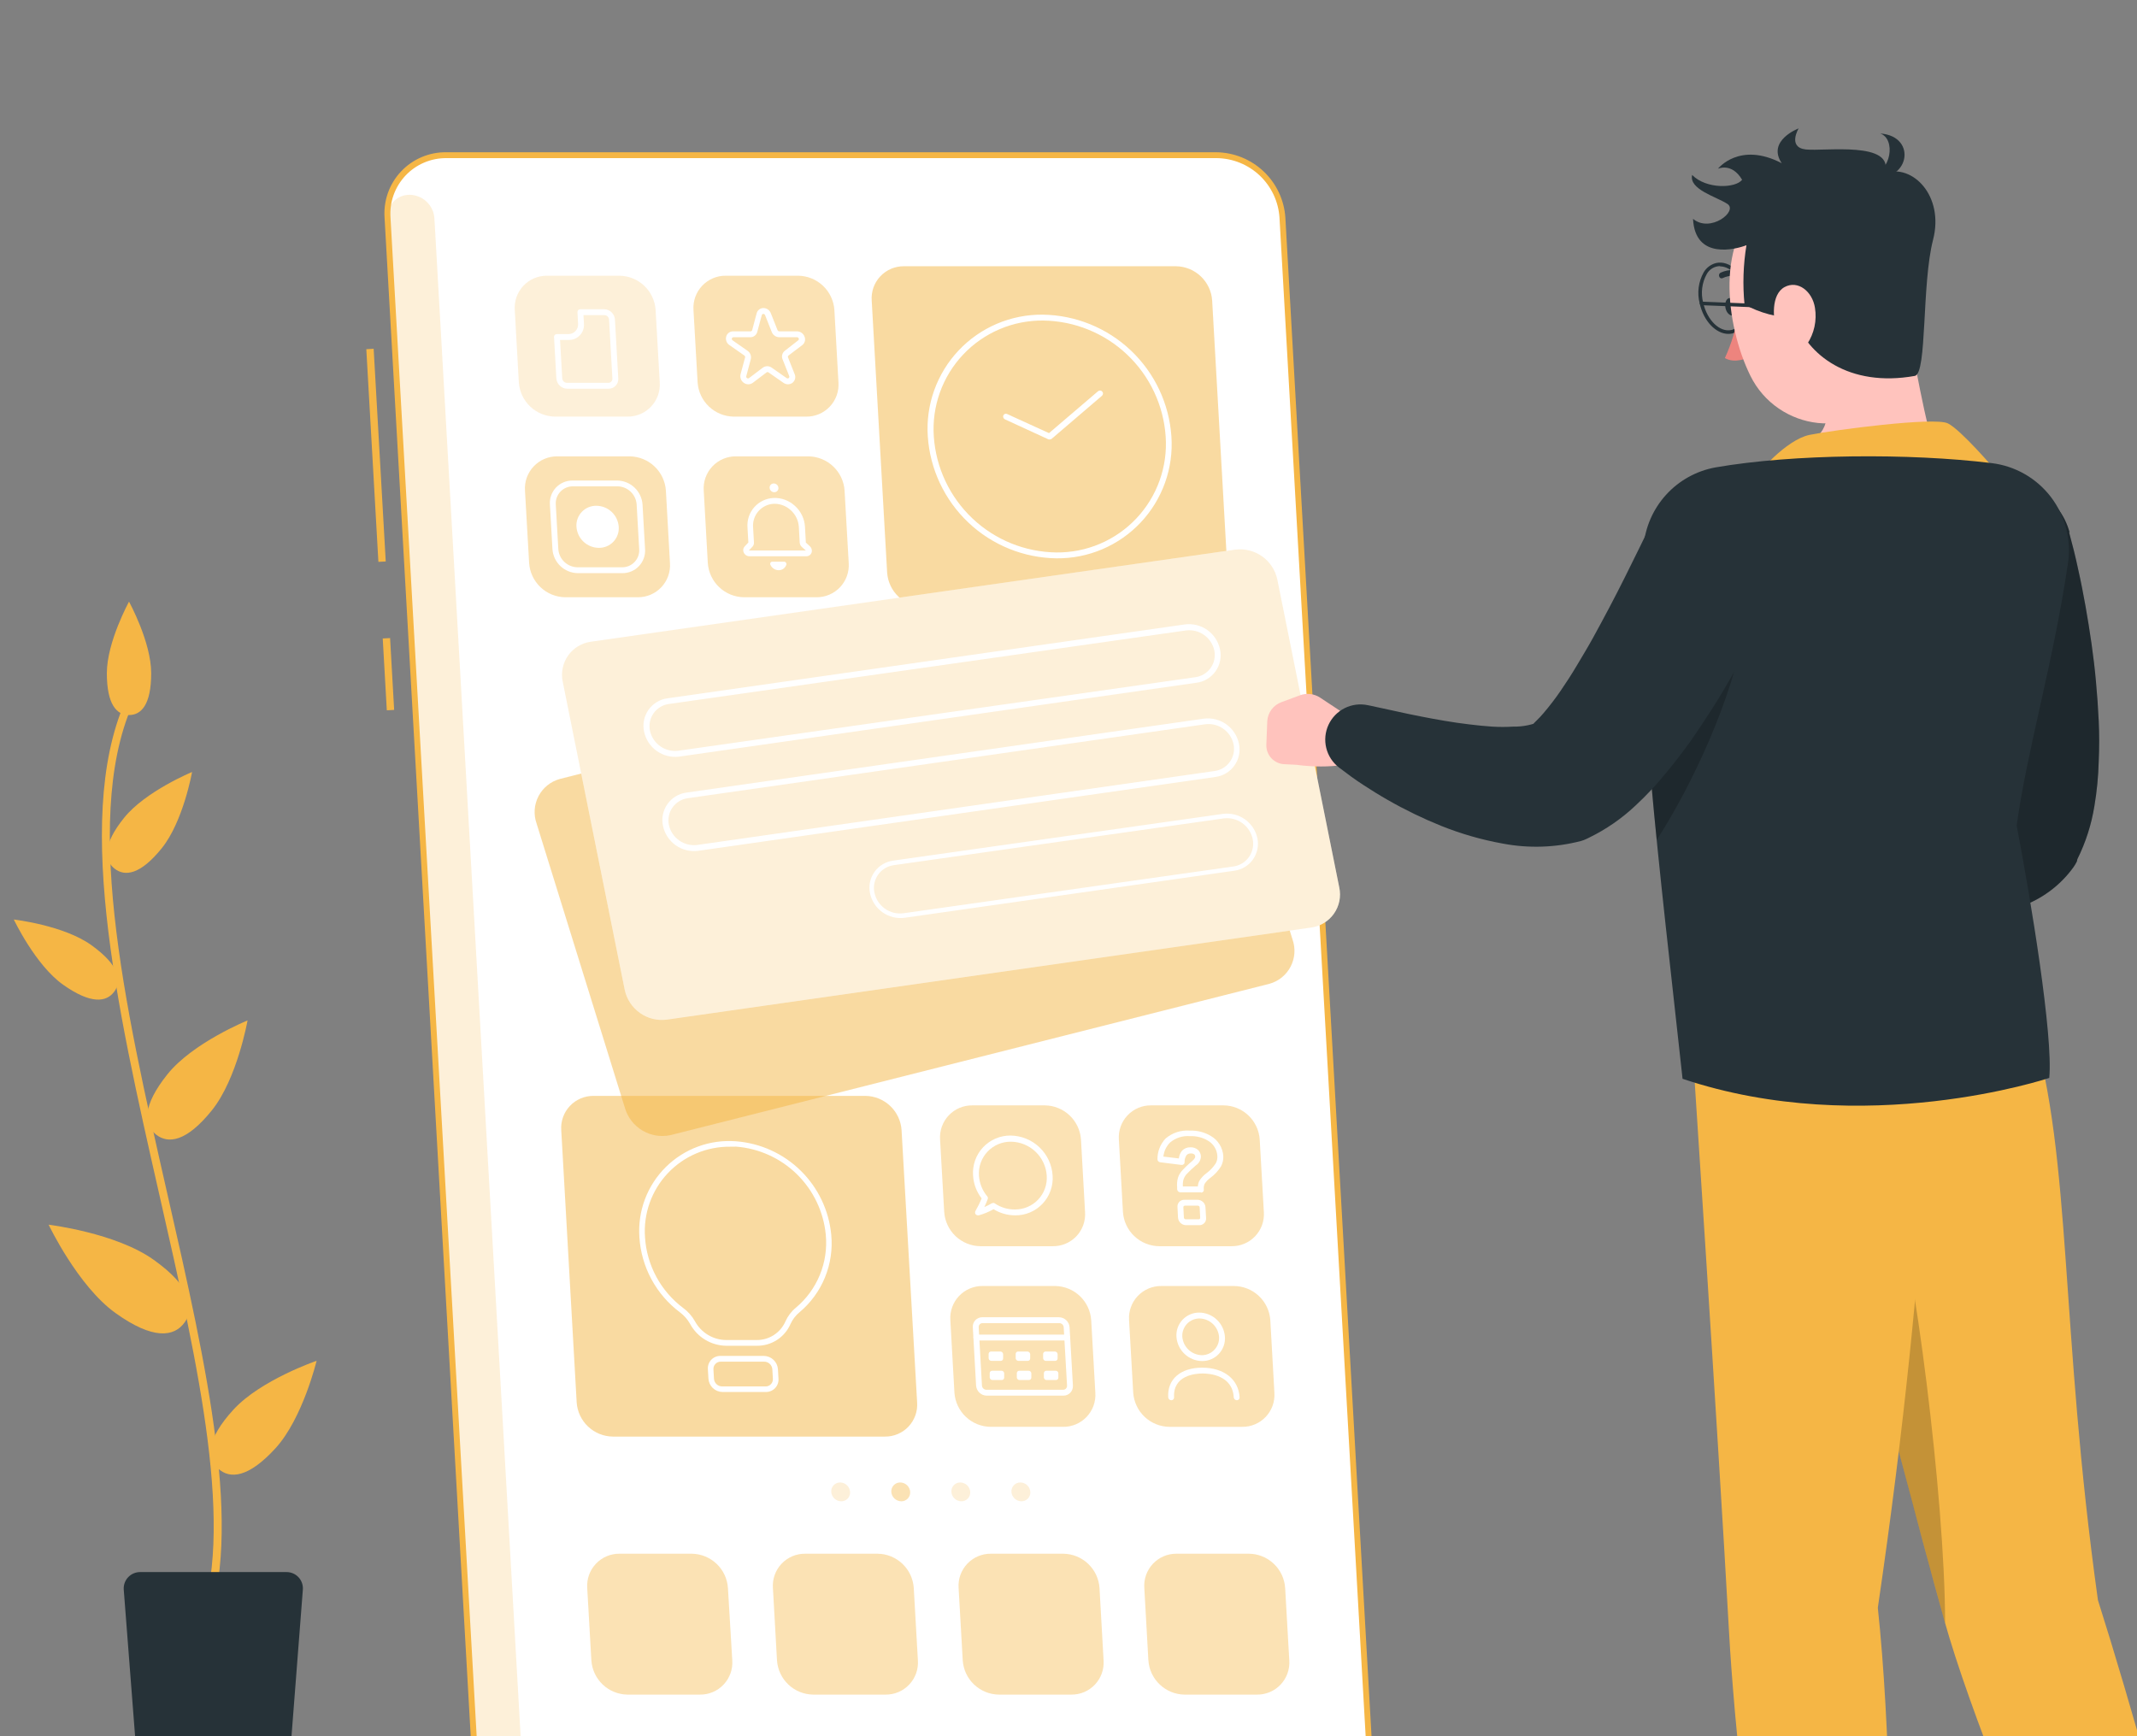 <svg width="320" height="260" viewBox="0 0 320 260" fill="none" xmlns="http://www.w3.org/2000/svg">
<rect x="0" y="0" width="320" height="260" fill="#808080" stroke="none"/>
<g clip-path="url(#clip0_5512_1707)">
<path d="M66.844 23.24H182.164C184.684 23.267 187.1 24.244 188.929 25.976C190.759 27.708 191.868 30.066 192.034 32.58L205.004 261.7C205.086 262.903 204.918 264.109 204.511 265.244C204.104 266.379 203.467 267.417 202.639 268.294C201.812 269.171 200.813 269.868 199.704 270.34C198.595 270.813 197.4 271.051 196.194 271.04H80.894C78.372 271.018 75.951 270.043 74.117 268.311C72.282 266.579 71.171 264.217 71.004 261.7L58.004 32.58C57.923 31.375 58.092 30.166 58.501 29.029C58.909 27.892 59.549 26.852 60.379 25.974C61.21 25.097 62.213 24.401 63.326 23.93C64.438 23.46 65.636 23.225 66.844 23.24Z" fill="white"/>
<path d="M57.922 106.37L57.312 95.611L58.412 95.55L59.022 106.31L57.922 106.37ZM56.662 84.141L54.852 52.291L55.952 52.23L57.762 84.081L56.662 84.141Z" fill="#F5B645"/>
<path d="M196.254 271.48H80.924C78.288 271.444 75.762 270.418 73.847 268.607C71.932 266.795 70.767 264.33 70.584 261.7L57.584 32.58C57.497 31.321 57.672 30.057 58.097 28.868C58.522 27.68 59.189 26.592 60.055 25.673C60.921 24.755 61.967 24.025 63.129 23.531C64.29 23.036 65.542 22.788 66.804 22.8H182.144C184.78 22.834 187.306 23.86 189.22 25.672C191.134 27.484 192.296 29.95 192.474 32.58L205.474 261.7C205.561 262.96 205.387 264.223 204.961 265.412C204.536 266.601 203.87 267.689 203.004 268.607C202.138 269.526 201.091 270.255 199.93 270.75C198.768 271.244 197.517 271.493 196.254 271.48ZM66.864 23.68C65.715 23.668 64.576 23.893 63.519 24.343C62.461 24.793 61.508 25.456 60.72 26.293C59.932 27.129 59.325 28.119 58.939 29.201C58.552 30.284 58.394 31.434 58.474 32.58L71.474 261.7C71.637 264.095 72.696 266.34 74.44 267.989C76.184 269.638 78.484 270.571 80.884 270.6H196.204C197.353 270.611 198.491 270.385 199.548 269.934C200.605 269.484 201.557 268.82 202.345 267.985C203.133 267.149 203.74 266.159 204.127 265.078C204.514 263.996 204.673 262.846 204.594 261.7L191.594 32.58C191.436 30.186 190.38 27.939 188.637 26.289C186.895 24.64 184.594 23.708 182.194 23.68H66.864Z" fill="#F5B645"/>
<path opacity="0.2" d="M74.73 265.1C75.184 265.107 75.635 265.019 76.053 264.842C76.471 264.666 76.849 264.404 77.161 264.074C77.473 263.744 77.713 263.353 77.866 262.926C78.019 262.498 78.082 262.043 78.05 261.59L65.05 32.69C64.987 31.744 64.57 30.857 63.883 30.205C63.195 29.553 62.287 29.183 61.34 29.17C60.885 29.165 60.434 29.254 60.016 29.432C59.597 29.609 59.22 29.872 58.908 30.203C58.596 30.533 58.356 30.925 58.203 31.353C58.05 31.781 57.988 32.237 58.02 32.69L71.02 261.59C71.083 262.535 71.5 263.421 72.187 264.072C72.875 264.722 73.783 265.09 74.73 265.1Z" fill="#F5B645"/>
<path opacity="0.5" d="M135.362 39.87H176.092C177.475 39.887 178.8 40.425 179.805 41.376C180.809 42.326 181.419 43.62 181.512 45L183.822 85.73C183.867 86.391 183.775 87.055 183.552 87.678C183.329 88.302 182.979 88.873 182.524 89.355C182.07 89.837 181.52 90.219 180.911 90.478C180.301 90.737 179.644 90.868 178.982 90.86H138.252C136.87 90.843 135.545 90.305 134.542 89.355C133.539 88.404 132.932 87.109 132.842 85.73L130.532 45C130.485 44.34 130.575 43.677 130.797 43.053C131.019 42.429 131.368 41.859 131.822 41.377C132.276 40.895 132.825 40.512 133.434 40.253C134.043 39.993 134.7 39.863 135.362 39.87Z" fill="#F5B645"/>
<path opacity="0.4" d="M108.683 41.29H119.523C120.906 41.307 122.232 41.845 123.237 42.795C124.241 43.746 124.85 45.04 124.943 46.42L125.553 57.26C125.6 57.921 125.51 58.584 125.288 59.208C125.066 59.831 124.717 60.402 124.263 60.884C123.809 61.366 123.26 61.749 122.651 62.008C122.042 62.267 121.385 62.398 120.723 62.39H109.873C108.491 62.373 107.167 61.835 106.164 60.885C105.161 59.934 104.554 58.639 104.463 57.26L103.843 46.42C103.798 45.759 103.89 45.096 104.113 44.472C104.336 43.849 104.686 43.278 105.141 42.796C105.595 42.314 106.145 41.932 106.754 41.672C107.364 41.413 108.021 41.283 108.683 41.29Z" fill="#F5B645"/>
<path opacity="0.2" d="M81.912 41.29H92.752C94.136 41.305 95.463 41.842 96.468 42.793C97.473 43.744 98.082 45.04 98.172 46.42L98.792 57.26C98.838 57.921 98.746 58.584 98.523 59.208C98.3 59.832 97.95 60.403 97.495 60.885C97.04 61.367 96.491 61.749 95.881 62.008C95.272 62.267 94.615 62.397 93.952 62.39H83.112C81.73 62.373 80.404 61.836 79.399 60.885C78.395 59.934 77.785 58.64 77.692 57.26L77.082 46.42C77.035 45.76 77.126 45.097 77.348 44.473C77.57 43.849 77.919 43.279 78.373 42.797C78.827 42.315 79.376 41.932 79.985 41.672C80.594 41.413 81.25 41.283 81.912 41.29Z" fill="#F5B645"/>
<path opacity="0.4" d="M110.209 68.34H121.049C122.433 68.355 123.76 68.891 124.765 69.843C125.77 70.794 126.379 72.089 126.469 73.47L127.089 84.31C127.135 84.971 127.043 85.634 126.82 86.258C126.597 86.882 126.247 87.453 125.792 87.934C125.337 88.416 124.788 88.799 124.178 89.058C123.568 89.317 122.912 89.447 122.249 89.44H111.409C110.026 89.423 108.701 88.886 107.696 87.935C106.692 86.984 106.082 85.69 105.989 84.31L105.379 73.47C105.332 72.81 105.423 72.147 105.645 71.523C105.867 70.899 106.216 70.328 106.67 69.846C107.124 69.364 107.672 68.981 108.282 68.722C108.891 68.463 109.547 68.333 110.209 68.34Z" fill="#F5B645"/>
<path opacity="0.4" d="M83.453 68.34H94.293C95.676 68.357 97.002 68.894 98.006 69.845C99.011 70.796 99.62 72.09 99.713 73.47L100.323 84.31C100.37 84.971 100.28 85.633 100.057 86.257C99.835 86.881 99.486 87.452 99.032 87.934C98.579 88.416 98.03 88.799 97.421 89.058C96.811 89.317 96.155 89.447 95.493 89.44H84.643C83.261 89.423 81.936 88.885 80.934 87.934C79.931 86.983 79.323 85.689 79.233 84.31L78.613 73.47C78.567 72.809 78.659 72.146 78.882 71.522C79.106 70.898 79.456 70.328 79.91 69.846C80.365 69.364 80.914 68.981 81.524 68.722C82.134 68.463 82.79 68.333 83.453 68.34Z" fill="#F5B645"/>
<path d="M93.204 85.83H86.524C85.554 85.817 84.624 85.44 83.92 84.773C83.216 84.106 82.789 83.198 82.724 82.23L82.344 75.55C82.312 75.087 82.377 74.622 82.534 74.184C82.691 73.747 82.937 73.347 83.256 73.01C83.576 72.672 83.962 72.405 84.39 72.224C84.818 72.043 85.279 71.954 85.744 71.96H92.414C93.382 71.973 94.31 72.349 95.014 73.014C95.718 73.679 96.146 74.584 96.214 75.55L96.594 82.23C96.626 82.694 96.561 83.158 96.405 83.595C96.249 84.033 96.003 84.433 95.685 84.771C95.367 85.109 94.982 85.377 94.555 85.56C94.128 85.742 93.668 85.834 93.204 85.83ZM85.794 72.83C85.442 72.827 85.094 72.896 84.771 73.033C84.448 73.171 84.156 73.374 83.915 73.629C83.673 73.884 83.487 74.187 83.368 74.517C83.25 74.848 83.2 75.2 83.224 75.55L83.604 82.23C83.654 82.961 83.977 83.646 84.508 84.15C85.04 84.654 85.742 84.939 86.474 84.95H93.154C93.505 84.954 93.853 84.885 94.176 84.747C94.498 84.61 94.789 84.407 95.03 84.151C95.27 83.896 95.455 83.593 95.573 83.262C95.691 82.932 95.739 82.58 95.714 82.23L95.334 75.55C95.286 74.819 94.964 74.132 94.432 73.628C93.9 73.124 93.197 72.839 92.464 72.83H85.794Z" fill="white"/>
<path opacity="0.5" d="M129.613 164.11H88.883C88.22 164.103 87.563 164.233 86.954 164.492C86.344 164.751 85.794 165.134 85.34 165.616C84.885 166.098 84.535 166.669 84.312 167.292C84.089 167.916 83.997 168.579 84.043 169.24L86.353 210C86.443 211.381 87.052 212.676 88.057 213.628C89.062 214.579 90.389 215.115 91.773 215.13H132.503C133.165 215.139 133.822 215.01 134.432 214.751C135.042 214.492 135.592 214.11 136.046 213.627C136.5 213.145 136.849 212.573 137.07 211.949C137.292 211.325 137.381 210.661 137.333 210L135.003 169.24C134.912 167.864 134.308 166.573 133.309 165.623C132.311 164.672 130.991 164.132 129.613 164.11Z" fill="#F5B645"/>
<path opacity="0.4" d="M156.449 165.53H145.609C144.947 165.522 144.291 165.651 143.681 165.909C143.071 166.167 142.522 166.548 142.067 167.029C141.612 167.51 141.262 168.081 141.039 168.704C140.815 169.327 140.724 169.99 140.769 170.65L141.389 181.5C141.482 182.879 142.092 184.172 143.097 185.121C144.101 186.07 145.427 186.606 146.809 186.62H157.649C158.311 186.629 158.967 186.5 159.576 186.242C160.185 185.984 160.734 185.602 161.188 185.121C161.642 184.639 161.992 184.069 162.214 183.446C162.436 182.823 162.526 182.16 162.479 181.5L161.869 170.65C161.776 169.271 161.166 167.978 160.162 167.029C159.157 166.08 157.831 165.545 156.449 165.53Z" fill="#F5B645"/>
<path opacity="0.4" d="M183.223 165.53H172.373C171.712 165.522 171.056 165.65 170.446 165.909C169.837 166.167 169.288 166.548 168.834 167.03C168.38 167.511 168.031 168.081 167.809 168.704C167.587 169.328 167.496 169.99 167.543 170.65L168.153 181.5C168.246 182.879 168.856 184.172 169.861 185.121C170.866 186.07 172.191 186.606 173.573 186.62H184.413C185.075 186.629 185.732 186.5 186.342 186.242C186.951 185.984 187.501 185.602 187.956 185.121C188.41 184.64 188.761 184.07 188.984 183.447C189.207 182.823 189.299 182.161 189.253 181.5L188.633 170.65C188.543 169.272 187.935 167.979 186.932 167.03C185.929 166.08 184.604 165.545 183.223 165.53Z" fill="#F5B645"/>
<path opacity="0.4" d="M157.999 192.58H147.139C146.477 192.573 145.821 192.703 145.211 192.963C144.602 193.222 144.053 193.605 143.599 194.087C143.146 194.569 142.797 195.14 142.574 195.763C142.352 196.387 142.262 197.05 142.309 197.71L142.919 208.55C143.012 209.929 143.622 211.222 144.627 212.172C145.631 213.121 146.957 213.656 148.339 213.67H159.179C159.841 213.679 160.498 213.55 161.107 213.292C161.717 213.034 162.266 212.652 162.721 212.171C163.176 211.69 163.526 211.12 163.75 210.497C163.973 209.874 164.065 209.211 164.019 208.55L163.399 197.71C163.311 196.332 162.706 195.038 161.704 194.087C160.703 193.136 159.38 192.598 157.999 192.58Z" fill="#F5B645"/>
<path opacity="0.4" d="M184.751 192.58H173.911C173.248 192.572 172.59 192.701 171.98 192.96C171.37 193.218 170.819 193.601 170.364 194.083C169.91 194.565 169.56 195.137 169.337 195.761C169.114 196.385 169.024 197.049 169.071 197.71L169.691 208.55C169.784 209.929 170.394 211.223 171.398 212.172C172.403 213.121 173.729 213.656 175.111 213.671H186.001C186.662 213.679 187.318 213.55 187.928 213.292C188.537 213.034 189.086 212.652 189.54 212.171C189.994 211.69 190.343 211.119 190.565 210.496C190.787 209.873 190.878 209.21 190.831 208.55L190.221 197.71C190.129 196.321 189.514 195.018 188.498 194.066C187.483 193.114 186.143 192.583 184.751 192.58Z" fill="#F5B645"/>
<path opacity="0.4" d="M159.223 232.67H148.383C147.72 232.663 147.063 232.793 146.454 233.052C145.844 233.311 145.295 233.694 144.84 234.176C144.385 234.658 144.035 235.229 143.812 235.852C143.589 236.476 143.497 237.139 143.543 237.8L144.163 248.64C144.253 250.021 144.862 251.317 145.867 252.268C146.872 253.219 148.199 253.756 149.583 253.77H160.423C161.085 253.777 161.741 253.647 162.35 253.388C162.959 253.129 163.508 252.746 163.962 252.264C164.416 251.782 164.765 251.211 164.987 250.587C165.209 249.964 165.3 249.301 165.253 248.64L164.643 237.8C164.55 236.42 163.94 235.126 162.936 234.175C161.931 233.225 160.606 232.687 159.223 232.67Z" fill="#F5B645"/>
<path opacity="0.4" d="M187.002 232.67H176.182C175.52 232.663 174.864 232.793 174.254 233.052C173.645 233.312 173.096 233.694 172.642 234.176C172.188 234.658 171.84 235.229 171.617 235.853C171.395 236.477 171.305 237.14 171.352 237.8L171.962 248.64C172.055 250.02 172.664 251.314 173.669 252.265C174.673 253.216 175.999 253.753 177.382 253.77H188.222C188.884 253.777 189.541 253.647 190.151 253.388C190.761 253.129 191.31 252.746 191.765 252.264C192.219 251.783 192.569 251.212 192.793 250.588C193.016 249.964 193.108 249.301 193.062 248.64L192.442 237.8C192.351 236.416 191.739 235.118 190.73 234.166C189.721 233.214 188.389 232.68 187.002 232.67Z" fill="#F5B645"/>
<path opacity="0.4" d="M103.613 232.67H92.773C92.111 232.663 91.454 232.793 90.844 233.052C90.235 233.311 89.685 233.694 89.231 234.176C88.776 234.658 88.426 235.229 88.203 235.852C87.979 236.476 87.888 237.139 87.933 237.8L88.553 248.64C88.644 250.021 89.253 251.317 90.258 252.268C91.263 253.219 92.59 253.756 93.973 253.77H104.813C105.476 253.777 106.132 253.647 106.742 253.388C107.352 253.129 107.901 252.746 108.356 252.264C108.811 251.783 109.161 251.212 109.384 250.588C109.607 249.964 109.699 249.301 109.653 248.64L109.003 237.8C108.911 236.425 108.306 235.135 107.307 234.185C106.309 233.235 104.991 232.695 103.613 232.67Z" fill="#F5B645"/>
<path opacity="0.4" d="M131.419 232.67H120.569C119.907 232.663 119.25 232.793 118.641 233.052C118.032 233.312 117.483 233.694 117.029 234.176C116.575 234.658 116.226 235.229 116.004 235.853C115.782 236.477 115.692 237.14 115.739 237.8L116.349 248.64C116.442 250.02 117.051 251.314 118.055 252.265C119.06 253.216 120.386 253.753 121.769 253.77H132.609C133.271 253.777 133.928 253.647 134.538 253.388C135.147 253.129 135.697 252.746 136.151 252.264C136.606 251.783 136.956 251.212 137.179 250.588C137.403 249.964 137.494 249.301 137.449 248.64L136.829 237.8C136.738 236.421 136.131 235.127 135.128 234.176C134.125 233.225 132.801 232.687 131.419 232.67Z" fill="#F5B645"/>
<path opacity="0.2" d="M143.794 222C143.612 221.998 143.432 222.034 143.264 222.105C143.097 222.177 142.946 222.282 142.821 222.414C142.696 222.547 142.6 222.704 142.538 222.875C142.477 223.046 142.452 223.228 142.464 223.41C142.489 223.79 142.657 224.146 142.933 224.407C143.209 224.668 143.574 224.816 143.954 224.82C144.136 224.823 144.318 224.789 144.486 224.718C144.654 224.647 144.806 224.542 144.931 224.409C145.056 224.276 145.152 224.119 145.213 223.947C145.274 223.775 145.298 223.592 145.284 223.41C145.259 223.031 145.091 222.675 144.815 222.413C144.539 222.152 144.174 222.004 143.794 222Z" fill="#F5B645"/>
<path opacity="0.2" d="M152.792 222C152.609 221.998 152.428 222.034 152.26 222.105C152.092 222.177 151.941 222.282 151.815 222.414C151.689 222.546 151.592 222.703 151.53 222.874C151.467 223.046 151.441 223.228 151.452 223.41C151.479 223.79 151.649 224.146 151.927 224.408C152.204 224.669 152.57 224.816 152.952 224.82C153.134 224.822 153.314 224.786 153.482 224.715C153.649 224.643 153.8 224.538 153.925 224.406C154.05 224.273 154.146 224.117 154.207 223.945C154.269 223.774 154.294 223.592 154.282 223.41C154.256 223.031 154.089 222.675 153.813 222.413C153.537 222.152 153.172 222.004 152.792 222Z" fill="#F5B645"/>
<path opacity="0.2" d="M125.802 222C125.62 221.998 125.439 222.034 125.272 222.105C125.104 222.177 124.953 222.282 124.829 222.414C124.704 222.547 124.607 222.704 124.546 222.875C124.485 223.046 124.459 223.228 124.472 223.41C124.497 223.79 124.664 224.146 124.941 224.407C125.217 224.668 125.582 224.816 125.962 224.82C126.144 224.823 126.325 224.789 126.494 224.718C126.662 224.647 126.813 224.542 126.939 224.409C127.064 224.276 127.16 224.119 127.221 223.947C127.282 223.775 127.306 223.592 127.292 223.41C127.267 223.031 127.099 222.675 126.823 222.413C126.547 222.152 126.182 222.004 125.802 222Z" fill="#F5B645"/>
<path opacity="0.4" d="M134.803 222C134.621 221.998 134.44 222.034 134.272 222.105C134.104 222.177 133.953 222.282 133.827 222.414C133.701 222.546 133.604 222.703 133.542 222.874C133.479 223.046 133.452 223.228 133.463 223.41C133.491 223.79 133.66 224.146 133.938 224.408C134.216 224.669 134.582 224.816 134.963 224.82C135.145 224.822 135.326 224.786 135.493 224.715C135.661 224.643 135.812 224.538 135.937 224.406C136.062 224.273 136.158 224.117 136.219 223.945C136.28 223.774 136.306 223.592 136.293 223.41C136.268 223.031 136.101 222.675 135.825 222.413C135.548 222.152 135.184 222.004 134.803 222Z" fill="#F5B645"/>
<path d="M86.32 78.89C86.378 79.737 86.752 80.532 87.37 81.116C87.987 81.699 88.801 82.029 89.65 82.04C90.059 82.049 90.466 81.973 90.845 81.816C91.223 81.659 91.564 81.425 91.847 81.128C92.129 80.832 92.346 80.48 92.485 80.094C92.623 79.709 92.679 79.299 92.65 78.89C92.592 78.043 92.218 77.248 91.601 76.664C90.984 76.081 90.169 75.751 89.32 75.74C88.911 75.731 88.504 75.807 88.126 75.964C87.747 76.121 87.406 76.355 87.124 76.652C86.841 76.948 86.624 77.3 86.485 77.686C86.347 78.071 86.291 78.481 86.32 78.89Z" fill="white"/>
<path d="M158.211 83.61C153.294 83.546 148.581 81.635 145.009 78.255C141.437 74.876 139.267 70.276 138.931 65.37C138.769 63.02 139.096 60.661 139.89 58.443C140.684 56.225 141.928 54.195 143.544 52.481C145.161 50.767 147.114 49.406 149.282 48.483C151.45 47.561 153.785 47.096 156.141 47.12C161.058 47.187 165.769 49.101 169.34 52.482C172.91 55.863 175.077 60.464 175.411 65.37C175.572 67.719 175.246 70.076 174.453 72.293C173.659 74.51 172.416 76.539 170.8 78.252C169.185 79.965 167.232 81.325 165.066 82.248C162.899 83.17 160.565 83.633 158.211 83.61ZM156.211 48C153.968 47.977 151.745 48.418 149.682 49.296C147.618 50.173 145.758 51.469 144.22 53.1C142.681 54.732 141.497 56.664 140.742 58.776C139.986 60.888 139.676 63.133 139.831 65.37C140.15 70.04 142.214 74.418 145.614 77.635C149.014 80.852 153.501 82.671 158.181 82.73C160.422 82.753 162.644 82.312 164.706 81.435C166.769 80.558 168.627 79.263 170.165 77.632C171.703 76.002 172.886 74.07 173.641 71.96C174.396 69.85 174.706 67.606 174.551 65.37C174.237 60.696 172.172 56.312 168.769 53.093C165.366 49.873 160.875 48.055 156.191 48H156.211Z" fill="white"/>
<path d="M157.199 65.801C157.137 65.816 157.072 65.816 157.009 65.801L150.489 62.801C150.381 62.752 150.295 62.664 150.248 62.555C150.202 62.445 150.199 62.322 150.239 62.211C150.262 62.158 150.295 62.112 150.336 62.073C150.377 62.034 150.426 62.003 150.479 61.984C150.533 61.964 150.589 61.956 150.646 61.958C150.703 61.961 150.758 61.976 150.809 62.001L157.079 64.861L164.419 58.591C164.509 58.512 164.627 58.473 164.746 58.482C164.865 58.49 164.976 58.545 165.054 58.636C165.133 58.726 165.172 58.843 165.163 58.962C165.155 59.081 165.099 59.192 165.009 59.271L157.469 65.721C157.391 65.776 157.296 65.804 157.199 65.801Z" fill="white"/>
<path d="M118.002 57.55C117.758 57.546 117.521 57.469 117.322 57.33L115.082 55.77C115.039 55.736 114.986 55.717 114.932 55.717C114.877 55.717 114.824 55.736 114.782 55.77L112.722 57.33C112.527 57.471 112.292 57.548 112.052 57.548C111.811 57.548 111.577 57.471 111.382 57.33C111.18 57.191 111.026 56.995 110.938 56.766C110.851 56.537 110.834 56.288 110.892 56.05L111.572 53.53C111.584 53.476 111.58 53.42 111.561 53.368C111.541 53.317 111.507 53.272 111.462 53.24L109.232 51.68C109.027 51.547 108.869 51.352 108.781 51.124C108.693 50.896 108.679 50.646 108.742 50.41C108.799 50.187 108.928 49.989 109.108 49.846C109.289 49.703 109.512 49.624 109.742 49.62H112.392C112.446 49.62 112.498 49.602 112.542 49.57C112.585 49.537 112.617 49.492 112.632 49.44L113.302 46.92C113.359 46.697 113.487 46.499 113.668 46.356C113.849 46.213 114.072 46.134 114.302 46.13C114.548 46.129 114.789 46.205 114.992 46.346C115.194 46.488 115.347 46.688 115.432 46.92L116.432 49.44C116.453 49.492 116.489 49.536 116.535 49.568C116.581 49.6 116.636 49.618 116.692 49.62H119.342C119.588 49.619 119.829 49.695 120.032 49.836C120.234 49.978 120.387 50.178 120.472 50.41C120.564 50.629 120.581 50.873 120.52 51.103C120.458 51.333 120.322 51.536 120.132 51.68L118.072 53.24C118.029 53.273 117.999 53.32 117.986 53.373C117.974 53.425 117.979 53.481 118.002 53.53L119.002 56.05C119.093 56.271 119.11 56.516 119.048 56.747C118.987 56.979 118.851 57.184 118.662 57.33C118.469 57.469 118.239 57.546 118.002 57.55ZM109.832 50.5C109.777 50.498 109.724 50.515 109.68 50.548C109.637 50.581 109.605 50.627 109.592 50.68C109.578 50.734 109.581 50.79 109.601 50.842C109.621 50.894 109.656 50.939 109.702 50.97L111.932 52.53C112.135 52.665 112.291 52.86 112.378 53.087C112.466 53.315 112.481 53.563 112.422 53.8L111.752 56.32C111.734 56.375 111.735 56.434 111.755 56.489C111.775 56.543 111.813 56.589 111.862 56.62C111.905 56.652 111.958 56.67 112.012 56.67C112.066 56.67 112.118 56.652 112.162 56.62L114.222 55.06C114.417 54.918 114.651 54.842 114.892 54.842C115.132 54.842 115.367 54.918 115.562 55.06L117.792 56.62C117.837 56.653 117.891 56.671 117.947 56.671C118.003 56.671 118.057 56.653 118.102 56.62C118.146 56.585 118.177 56.537 118.191 56.483C118.206 56.429 118.202 56.372 118.182 56.32L117.182 53.8C117.091 53.58 117.075 53.337 117.136 53.107C117.198 52.878 117.333 52.675 117.522 52.53L119.522 50.97C119.568 50.939 119.601 50.893 119.616 50.84C119.63 50.786 119.625 50.73 119.602 50.68C119.584 50.626 119.549 50.578 119.502 50.546C119.455 50.513 119.399 50.497 119.342 50.5H116.692C116.446 50.496 116.207 50.419 116.006 50.278C115.804 50.137 115.65 49.939 115.562 49.71L114.562 47.19C114.543 47.136 114.508 47.09 114.461 47.058C114.414 47.026 114.359 47.009 114.302 47.01C114.249 47.009 114.196 47.026 114.155 47.059C114.113 47.092 114.083 47.138 114.072 47.19L113.392 49.71C113.333 49.932 113.204 50.13 113.024 50.272C112.843 50.414 112.622 50.494 112.392 50.5H109.832Z" fill="white"/>
<path d="M91.132 58.211H84.942C84.526 58.206 84.127 58.045 83.825 57.76C83.523 57.474 83.34 57.085 83.312 56.67L82.962 50.471C82.958 50.414 82.965 50.358 82.984 50.304C83.003 50.251 83.032 50.202 83.071 50.161C83.109 50.12 83.156 50.087 83.208 50.064C83.26 50.042 83.316 50.03 83.372 50.031H85.112C85.311 50.032 85.508 49.993 85.69 49.915C85.873 49.837 86.038 49.722 86.174 49.578C86.31 49.433 86.415 49.262 86.482 49.075C86.549 48.888 86.576 48.689 86.562 48.49L86.472 46.751C86.468 46.694 86.475 46.638 86.494 46.584C86.513 46.531 86.543 46.482 86.581 46.441C86.62 46.4 86.666 46.367 86.718 46.344C86.77 46.322 86.826 46.31 86.882 46.31H90.462C90.877 46.315 91.274 46.476 91.575 46.762C91.876 47.048 92.057 47.437 92.082 47.85L92.582 56.67C92.596 56.869 92.569 57.068 92.502 57.255C92.435 57.442 92.33 57.613 92.194 57.758C92.058 57.902 91.893 58.017 91.71 58.095C91.528 58.173 91.331 58.212 91.132 58.211ZM83.862 50.911L84.192 56.67C84.207 56.847 84.286 57.013 84.416 57.135C84.545 57.257 84.715 57.326 84.892 57.331H91.082C91.167 57.332 91.252 57.316 91.331 57.283C91.409 57.25 91.48 57.2 91.539 57.138C91.597 57.076 91.642 57.002 91.67 56.922C91.698 56.841 91.709 56.756 91.702 56.67L91.202 47.85C91.19 47.674 91.112 47.509 90.984 47.387C90.857 47.265 90.689 47.195 90.512 47.191H87.372L87.442 48.49C87.466 48.803 87.424 49.116 87.32 49.411C87.215 49.706 87.051 49.976 86.836 50.204C86.622 50.431 86.362 50.612 86.074 50.734C85.785 50.855 85.475 50.916 85.162 50.911H83.862Z" fill="white"/>
<path d="M120.76 83.301H112.21C111.976 83.296 111.752 83.205 111.581 83.044C111.411 82.883 111.307 82.664 111.29 82.431C111.285 82.321 111.302 82.212 111.34 82.109C111.378 82.006 111.435 81.911 111.51 81.831L112.06 81.241L111.93 78.961C111.891 78.415 111.961 77.867 112.137 77.348C112.313 76.83 112.591 76.353 112.954 75.943C113.318 75.534 113.759 75.202 114.253 74.966C114.747 74.731 115.283 74.596 115.83 74.571C116.419 74.548 117.007 74.642 117.56 74.848C118.113 75.054 118.619 75.368 119.05 75.771C119.931 76.571 120.466 77.683 120.54 78.871L120.67 81.251L121.29 81.821C121.458 81.981 121.558 82.199 121.57 82.431C121.578 82.542 121.563 82.654 121.526 82.759C121.489 82.865 121.431 82.961 121.355 83.043C121.279 83.124 121.187 83.189 121.084 83.234C120.982 83.278 120.871 83.301 120.76 83.301ZM116 75.441H115.87C115.433 75.462 115.005 75.571 114.611 75.761C114.217 75.951 113.865 76.217 113.576 76.546C113.287 76.874 113.067 77.257 112.928 77.671C112.79 78.086 112.736 78.525 112.77 78.961L112.9 81.251C112.905 81.362 112.889 81.473 112.851 81.578C112.813 81.683 112.755 81.779 112.68 81.861L112.13 82.441H120.67L120.04 81.881C119.875 81.717 119.773 81.501 119.75 81.271L119.62 78.891C119.558 77.944 119.132 77.059 118.43 76.421C117.772 75.8 116.904 75.451 116 75.441Z" fill="white"/>
<path d="M115.244 73.05C115.254 73.229 115.332 73.397 115.462 73.52C115.592 73.643 115.765 73.711 115.944 73.71C116.029 73.712 116.114 73.696 116.192 73.663C116.271 73.63 116.342 73.581 116.4 73.518C116.459 73.456 116.503 73.382 116.531 73.302C116.56 73.221 116.571 73.136 116.564 73.05C116.551 72.874 116.472 72.708 116.342 72.588C116.212 72.467 116.041 72.4 115.864 72.4C115.779 72.399 115.695 72.415 115.617 72.447C115.539 72.48 115.469 72.528 115.411 72.589C115.352 72.65 115.308 72.723 115.279 72.802C115.25 72.882 115.238 72.966 115.244 73.05Z" fill="white"/>
<path d="M117.4 84.111C117.457 84.11 117.512 84.122 117.563 84.147C117.613 84.172 117.657 84.208 117.691 84.253C117.725 84.297 117.748 84.349 117.759 84.405C117.769 84.46 117.766 84.517 117.75 84.571C117.67 84.811 117.516 85.02 117.309 85.168C117.102 85.315 116.854 85.393 116.601 85.391C116.337 85.388 116.08 85.309 115.86 85.163C115.64 85.018 115.466 84.812 115.36 84.571C115.336 84.521 115.325 84.466 115.329 84.41C115.332 84.355 115.35 84.302 115.38 84.255C115.41 84.209 115.452 84.171 115.501 84.146C115.55 84.121 115.605 84.109 115.66 84.111H117.4Z" fill="white"/>
<path d="M146.451 182C146.38 181.999 146.31 181.982 146.246 181.951C146.182 181.92 146.126 181.875 146.081 181.82C146.033 181.746 146.007 181.659 146.007 181.57C146.007 181.481 146.033 181.395 146.081 181.32C146.429 180.723 146.734 180.101 146.991 179.46C146.231 178.478 145.785 177.29 145.711 176.05C145.653 175.279 145.755 174.505 146.012 173.776C146.269 173.047 146.674 172.379 147.203 171.815C147.731 171.251 148.371 170.803 149.082 170.499C149.792 170.195 150.558 170.042 151.331 170.05C152.944 170.07 154.489 170.7 155.656 171.813C156.823 172.926 157.525 174.44 157.621 176.05C157.675 176.817 157.569 177.588 157.31 178.312C157.052 179.036 156.645 179.699 156.117 180.258C155.589 180.818 154.95 181.261 154.242 181.561C153.533 181.861 152.77 182.01 152.001 182C150.86 181.995 149.743 181.677 148.771 181.08C148.085 181.472 147.352 181.777 146.591 181.99L146.451 182ZM148.701 180.13C148.794 180.127 148.886 180.155 148.961 180.21C149.846 180.811 150.892 181.128 151.961 181.12C152.616 181.127 153.265 180.999 153.867 180.743C154.47 180.486 155.012 180.108 155.462 179.632C155.911 179.156 156.256 178.591 156.476 177.975C156.697 177.359 156.787 176.703 156.741 176.05C156.651 174.684 156.049 173.403 155.055 172.461C154.062 171.52 152.75 170.987 151.381 170.97C150.725 170.963 150.075 171.092 149.471 171.348C148.868 171.605 148.324 171.984 147.874 172.461C147.424 172.938 147.077 173.504 146.857 174.121C146.636 174.739 146.546 175.396 146.591 176.05C146.664 177.184 147.095 178.266 147.821 179.14C147.875 179.198 147.91 179.271 147.925 179.349C147.939 179.426 147.931 179.507 147.901 179.58C147.731 180.02 147.561 180.42 147.401 180.76C147.786 180.594 148.16 180.404 148.521 180.19C148.579 180.168 148.64 180.158 148.701 180.16V180.13Z" fill="white"/>
<path d="M113.354 201.53H108.734C107.627 201.514 106.545 201.203 105.597 200.63C104.65 200.058 103.872 199.243 103.344 198.27C102.964 197.591 102.447 196.998 101.824 196.53C100.056 195.206 98.596 193.513 97.547 191.568C96.497 189.624 95.882 187.475 95.744 185.27C95.609 183.339 95.891 181.402 96.573 179.59C97.254 177.778 98.319 176.135 99.693 174.772C101.067 173.409 102.72 172.358 104.537 171.692C106.354 171.026 108.294 170.759 110.224 170.91C113.868 171.191 117.296 172.749 119.903 175.311C122.51 177.872 124.129 181.272 124.474 184.91C124.683 187.084 124.359 189.276 123.532 191.297C122.704 193.318 121.397 195.107 119.724 196.51C119.143 196.984 118.681 197.587 118.374 198.27C117.949 199.246 117.246 200.075 116.354 200.655C115.461 201.234 114.418 201.539 113.354 201.53ZM109.354 171.72C107.604 171.699 105.869 172.042 104.258 172.725C102.647 173.409 101.196 174.42 99.996 175.693C98.796 176.967 97.873 178.476 97.285 180.124C96.698 181.773 96.459 183.525 96.584 185.27C96.713 187.349 97.292 189.374 98.281 191.206C99.271 193.038 100.647 194.633 102.314 195.88C103.037 196.414 103.637 197.096 104.074 197.88C104.529 198.712 105.196 199.408 106.008 199.898C106.819 200.388 107.746 200.655 108.694 200.67H113.314C114.225 200.677 115.118 200.416 115.882 199.92C116.646 199.424 117.248 198.715 117.614 197.88C117.967 197.085 118.501 196.383 119.174 195.83C120.752 194.509 121.985 192.824 122.766 190.919C123.546 189.015 123.851 186.949 123.654 184.9C123.328 181.474 121.803 178.272 119.348 175.859C116.893 173.447 113.666 171.977 110.234 171.71L109.354 171.72Z" fill="white"/>
<path d="M114.692 208.451H108.182C107.644 208.444 107.129 208.234 106.739 207.863C106.35 207.492 106.115 206.987 106.082 206.451L106.002 205.05C105.981 204.794 106.014 204.535 106.099 204.292C106.184 204.048 106.319 203.825 106.495 203.637C106.671 203.449 106.884 203.299 107.122 203.198C107.359 203.097 107.614 203.047 107.872 203.05H114.392C114.929 203.059 115.444 203.27 115.833 203.641C116.222 204.011 116.457 204.514 116.492 205.05L116.572 206.451C116.592 206.708 116.557 206.967 116.471 207.21C116.385 207.454 116.25 207.676 116.073 207.865C115.896 208.053 115.682 208.202 115.444 208.303C115.206 208.404 114.95 208.454 114.692 208.451ZM107.922 203.91C107.773 203.909 107.626 203.938 107.489 203.996C107.352 204.054 107.228 204.139 107.126 204.247C107.024 204.355 106.945 204.483 106.894 204.623C106.844 204.763 106.823 204.912 106.832 205.06L106.912 206.46C106.93 206.773 107.066 207.066 107.293 207.282C107.519 207.497 107.819 207.618 108.132 207.62H114.642C114.792 207.622 114.94 207.593 115.078 207.534C115.216 207.476 115.34 207.389 115.442 207.28C115.545 207.171 115.623 207.042 115.673 206.901C115.723 206.76 115.743 206.61 115.732 206.46L115.652 205.06C115.632 204.75 115.495 204.459 115.268 204.245C115.042 204.032 114.743 203.912 114.432 203.91H107.922Z" fill="white"/>
<path d="M159.242 209H147.752C147.346 208.994 146.957 208.835 146.662 208.555C146.368 208.276 146.189 207.896 146.162 207.49L145.672 198.76C145.658 198.567 145.684 198.372 145.75 198.189C145.815 198.006 145.918 197.839 146.051 197.698C146.185 197.557 146.346 197.445 146.525 197.37C146.705 197.294 146.897 197.257 147.092 197.26H158.572C158.977 197.265 159.365 197.421 159.66 197.699C159.955 197.977 160.134 198.356 160.162 198.76L160.662 207.49C160.674 207.684 160.646 207.879 160.58 208.062C160.515 208.244 160.412 208.412 160.279 208.553C160.146 208.695 159.985 208.807 159.807 208.884C159.628 208.961 159.436 209.001 159.242 209ZM147.142 198.14C147.061 198.137 146.98 198.151 146.905 198.182C146.83 198.212 146.762 198.258 146.706 198.317C146.651 198.376 146.608 198.446 146.581 198.522C146.554 198.599 146.544 198.68 146.552 198.76L147.042 207.49C147.052 207.659 147.125 207.818 147.248 207.935C147.37 208.052 147.532 208.118 147.702 208.12H159.192C159.273 208.121 159.353 208.104 159.427 208.072C159.501 208.04 159.568 207.993 159.624 207.934C159.679 207.875 159.721 207.805 159.749 207.729C159.776 207.652 159.787 207.571 159.782 207.49L159.282 198.76C159.271 198.592 159.197 198.435 159.075 198.319C158.952 198.204 158.79 198.14 158.622 198.14H147.142Z" fill="white"/>
<path d="M159.829 200.74H146.219C146.1 200.74 145.986 200.695 145.901 200.613C145.815 200.531 145.764 200.419 145.759 200.3C145.755 200.244 145.762 200.188 145.781 200.134C145.8 200.081 145.829 200.032 145.868 199.991C145.906 199.95 145.953 199.917 146.005 199.894C146.057 199.872 146.112 199.86 146.169 199.86H159.779C159.899 199.86 160.014 199.905 160.101 199.987C160.188 200.069 160.241 200.181 160.249 200.3C160.253 200.358 160.245 200.415 160.226 200.469C160.207 200.523 160.176 200.572 160.137 200.614C160.097 200.655 160.049 200.688 159.996 200.71C159.943 200.731 159.886 200.742 159.829 200.74Z" fill="white"/>
<path d="M148.45 203.79H149.85C149.901 203.792 149.951 203.783 149.997 203.763C150.044 203.744 150.086 203.715 150.12 203.678C150.154 203.641 150.18 203.597 150.195 203.549C150.211 203.501 150.216 203.45 150.21 203.4V202.78C150.203 202.676 150.157 202.578 150.081 202.506C150.005 202.434 149.905 202.392 149.8 202.39H148.4C148.35 202.39 148.301 202.4 148.255 202.42C148.209 202.44 148.168 202.469 148.135 202.506C148.101 202.543 148.075 202.586 148.059 202.633C148.042 202.68 148.036 202.73 148.04 202.78V203.4C148.045 203.505 148.091 203.605 148.167 203.677C148.244 203.75 148.345 203.79 148.45 203.79Z" fill="white"/>
<path d="M152.501 203.79H153.901C153.951 203.792 154.002 203.783 154.048 203.763C154.095 203.744 154.136 203.715 154.171 203.678C154.205 203.641 154.231 203.597 154.246 203.549C154.262 203.501 154.267 203.45 154.261 203.4V202.78C154.254 202.676 154.207 202.578 154.132 202.506C154.056 202.434 153.956 202.392 153.851 202.39H152.451C152.401 202.39 152.352 202.4 152.306 202.42C152.26 202.44 152.219 202.469 152.185 202.506C152.151 202.543 152.126 202.586 152.109 202.633C152.093 202.68 152.087 202.73 152.091 202.78V203.4C152.096 203.505 152.142 203.605 152.218 203.677C152.294 203.75 152.396 203.79 152.501 203.79Z" fill="white"/>
<path d="M156.55 203.79H158C158.051 203.792 158.101 203.783 158.148 203.763C158.195 203.744 158.237 203.715 158.272 203.678C158.307 203.641 158.334 203.597 158.351 203.55C158.368 203.502 158.374 203.451 158.37 203.4V202.78C158.362 202.676 158.316 202.578 158.24 202.506C158.164 202.434 158.064 202.392 157.96 202.39H156.56C156.51 202.391 156.462 202.403 156.417 202.423C156.371 202.443 156.331 202.473 156.297 202.509C156.264 202.545 156.238 202.588 156.221 202.635C156.204 202.681 156.197 202.731 156.2 202.78V203.4C156.205 203.495 156.243 203.586 156.306 203.656C156.37 203.727 156.456 203.774 156.55 203.79Z" fill="white"/>
<path d="M148.61 206.66H150C150.05 206.661 150.099 206.653 150.145 206.634C150.192 206.615 150.233 206.587 150.268 206.551C150.303 206.516 150.33 206.473 150.348 206.426C150.365 206.38 150.373 206.33 150.37 206.28V205.65C150.365 205.547 150.32 205.451 150.246 205.38C150.171 205.309 150.072 205.27 149.97 205.27H148.56C148.511 205.27 148.462 205.28 148.417 205.299C148.372 205.319 148.332 205.347 148.298 205.382C148.264 205.418 148.238 205.46 148.221 205.506C148.204 205.552 148.197 205.601 148.2 205.65V206.28C148.21 206.383 148.257 206.478 148.332 206.548C148.408 206.618 148.507 206.658 148.61 206.66Z" fill="white"/>
<path d="M152.662 206.66H154.072C154.121 206.66 154.17 206.65 154.215 206.631C154.26 206.612 154.3 206.583 154.334 206.548C154.368 206.512 154.394 206.47 154.411 206.424C154.428 206.378 154.435 206.329 154.432 206.28V205.65C154.427 205.547 154.383 205.451 154.308 205.38C154.234 205.309 154.135 205.27 154.032 205.27H152.622C152.573 205.27 152.525 205.28 152.48 205.299C152.435 205.319 152.394 205.347 152.36 205.382C152.327 205.418 152.301 205.46 152.284 205.506C152.267 205.552 152.26 205.601 152.262 205.65V206.28C152.267 206.383 152.312 206.479 152.386 206.55C152.461 206.621 152.56 206.66 152.662 206.66Z" fill="white"/>
<path d="M156.713 206.66H158.123C158.172 206.66 158.221 206.65 158.266 206.631C158.311 206.612 158.351 206.583 158.385 206.548C158.419 206.512 158.445 206.47 158.462 206.424C158.478 206.378 158.486 206.329 158.483 206.28V205.65C158.478 205.547 158.434 205.451 158.359 205.38C158.285 205.309 158.186 205.27 158.083 205.27H156.673C156.624 205.27 156.576 205.28 156.531 205.299C156.485 205.319 156.445 205.347 156.411 205.382C156.377 205.418 156.351 205.46 156.334 205.506C156.318 205.552 156.31 205.601 156.313 205.65V206.28C156.318 206.383 156.363 206.479 156.437 206.55C156.512 206.621 156.61 206.66 156.713 206.66Z" fill="white"/>
<path d="M179.54 183.47H177.6C177.296 183.469 177.004 183.353 176.782 183.145C176.559 182.937 176.423 182.654 176.4 182.35L176.32 180.79C176.302 180.644 176.317 180.496 176.363 180.356C176.409 180.216 176.485 180.088 176.587 179.981C176.688 179.874 176.812 179.79 176.949 179.737C177.086 179.683 177.233 179.66 177.38 179.67H179.32C179.624 179.67 179.917 179.786 180.138 179.994C180.359 180.202 180.493 180.487 180.51 180.79L180.6 182.35C180.619 182.497 180.604 182.645 180.558 182.785C180.512 182.925 180.436 183.053 180.334 183.16C180.233 183.267 180.109 183.35 179.972 183.404C179.835 183.458 179.687 183.48 179.54 183.47ZM177.43 180.55C177.399 180.549 177.368 180.554 177.338 180.566C177.309 180.577 177.283 180.595 177.261 180.618C177.239 180.641 177.222 180.668 177.212 180.698C177.201 180.727 177.198 180.759 177.2 180.79L177.28 182.35C177.288 182.417 177.32 182.478 177.369 182.522C177.419 182.566 177.484 182.591 177.55 182.59H179.49C179.522 182.592 179.553 182.587 179.583 182.575C179.612 182.563 179.638 182.546 179.66 182.523C179.682 182.5 179.699 182.473 179.709 182.443C179.72 182.413 179.723 182.382 179.72 182.35L179.64 180.79C179.633 180.724 179.601 180.663 179.552 180.619C179.502 180.574 179.437 180.55 179.37 180.55H177.43ZM179.84 178.55H176.74C176.622 178.548 176.508 178.502 176.421 178.421C176.334 178.34 176.28 178.229 176.27 178.11V177.8C176.221 177.32 176.262 176.835 176.39 176.37C176.511 176.004 176.701 175.665 176.95 175.37C177.431 174.834 177.953 174.336 178.51 173.88C178.95 173.5 178.98 173.29 178.97 173.23C178.976 173.161 178.966 173.092 178.94 173.027C178.914 172.963 178.873 172.906 178.82 172.86C178.673 172.762 178.497 172.716 178.32 172.73C178.202 172.723 178.083 172.741 177.973 172.784C177.862 172.827 177.762 172.894 177.68 172.98C177.47 173.3 177.365 173.678 177.38 174.06C177.381 174.116 177.369 174.172 177.345 174.222C177.32 174.272 177.285 174.316 177.24 174.35C177.197 174.389 177.146 174.417 177.091 174.435C177.036 174.452 176.978 174.457 176.92 174.45L173.73 174.05C173.616 174.038 173.51 173.983 173.434 173.895C173.358 173.808 173.317 173.696 173.32 173.58C173.316 172.432 173.753 171.326 174.54 170.49C175.547 169.632 176.852 169.208 178.17 169.31C179.28 169.267 180.379 169.548 181.33 170.12C181.86 170.431 182.306 170.867 182.629 171.39C182.951 171.913 183.141 172.507 183.18 173.12C183.207 173.662 183.086 174.202 182.83 174.68C182.413 175.34 181.878 175.916 181.25 176.38C180.905 176.625 180.609 176.934 180.38 177.29C180.271 177.549 180.229 177.831 180.26 178.11C180.271 178.171 180.268 178.232 180.251 178.291C180.235 178.35 180.205 178.405 180.165 178.451C180.125 178.497 180.075 178.533 180.019 178.557C179.962 178.581 179.902 178.593 179.84 178.59V178.55ZM177.13 177.67H179.37C179.385 177.393 179.453 177.122 179.57 176.87C179.85 176.407 180.221 176.006 180.66 175.69C181.202 175.288 181.669 174.794 182.04 174.23C182.23 173.892 182.316 173.507 182.29 173.12C182.266 172.647 182.123 172.188 181.875 171.784C181.627 171.381 181.282 171.046 180.87 170.81C180.068 170.334 179.143 170.101 178.21 170.14C177.673 170.093 177.131 170.153 176.616 170.316C176.101 170.479 175.623 170.742 175.21 171.09C174.643 171.657 174.289 172.402 174.21 173.2L176.53 173.48C176.566 173.055 176.73 172.65 177 172.32C177.161 172.152 177.355 172.019 177.571 171.931C177.786 171.843 178.018 171.802 178.25 171.81C178.657 171.788 179.057 171.92 179.37 172.18C179.509 172.308 179.622 172.463 179.701 172.634C179.78 172.806 179.824 172.992 179.83 173.18C179.821 173.446 179.748 173.705 179.617 173.937C179.487 174.168 179.303 174.365 179.08 174.51C178.564 174.941 178.076 175.406 177.62 175.9C177.438 176.126 177.299 176.384 177.21 176.66C177.126 177.004 177.099 177.358 177.13 177.71V177.67Z" fill="white"/>
<path d="M180.004 203.82C179.026 203.805 178.089 203.424 177.378 202.752C176.667 202.08 176.234 201.166 176.164 200.19C176.132 199.722 176.198 199.253 176.356 198.811C176.515 198.37 176.763 197.966 177.085 197.625C177.407 197.284 177.796 197.013 178.228 196.83C178.66 196.647 179.125 196.555 179.594 196.56C180.571 196.575 181.507 196.957 182.216 197.629C182.925 198.301 183.357 199.215 183.424 200.19C183.456 200.657 183.391 201.126 183.233 201.567C183.075 202.008 182.828 202.411 182.507 202.752C182.185 203.093 181.797 203.363 181.367 203.547C180.936 203.731 180.472 203.824 180.004 203.82ZM179.634 197.44C179.28 197.438 178.929 197.509 178.603 197.649C178.277 197.788 177.983 197.993 177.74 198.251C177.497 198.509 177.31 198.815 177.19 199.148C177.07 199.482 177.021 199.837 177.044 200.19C177.105 200.927 177.436 201.614 177.973 202.122C178.51 202.629 179.215 202.921 179.954 202.94C180.308 202.942 180.66 202.872 180.985 202.732C181.311 202.592 181.605 202.387 181.848 202.129C182.091 201.871 182.278 201.566 182.398 201.232C182.518 200.899 182.567 200.544 182.544 200.19C182.482 199.449 182.147 198.757 181.604 198.249C181.061 197.741 180.348 197.453 179.604 197.44H179.634Z" fill="white"/>
<path d="M185.211 209.69C185.093 209.686 184.98 209.639 184.893 209.558C184.807 209.477 184.753 209.368 184.741 209.25C184.561 205.94 181.121 205.68 180.071 205.68C179.021 205.68 175.621 205.94 175.811 209.25C175.814 209.307 175.805 209.364 175.785 209.417C175.765 209.47 175.734 209.519 175.695 209.56C175.656 209.601 175.609 209.634 175.556 209.656C175.504 209.679 175.448 209.69 175.391 209.69C175.273 209.688 175.16 209.641 175.075 209.56C174.99 209.478 174.938 209.368 174.931 209.25C174.771 206.55 176.771 204.81 180.021 204.81C183.271 204.81 185.471 206.55 185.621 209.25C185.625 209.306 185.617 209.363 185.599 209.416C185.58 209.469 185.55 209.518 185.512 209.56C185.473 209.601 185.427 209.634 185.375 209.656C185.323 209.679 185.267 209.69 185.211 209.69Z" fill="white"/>
<path opacity="0.5" d="M173.509 94L83.829 116.65C83.149 116.838 82.514 117.163 81.965 117.607C81.416 118.05 80.964 118.602 80.638 119.228C80.311 119.853 80.117 120.54 80.067 121.244C80.018 121.948 80.114 122.655 80.349 123.32L93.579 165.92C93.991 167.333 94.922 168.537 96.185 169.292C97.448 170.047 98.95 170.296 100.389 169.99L190.069 147.33C190.749 147.144 191.383 146.819 191.932 146.377C192.481 145.934 192.932 145.383 193.258 144.757C193.584 144.132 193.777 143.446 193.825 142.743C193.874 142.04 193.776 141.334 193.539 140.67L180.309 98.06C179.897 96.65 178.967 95.448 177.706 94.695C176.445 93.942 174.946 93.694 173.509 94Z" fill="#F5B645"/>
<path d="M309.827 79.7L310.567 82.53C310.797 83.45 310.997 84.37 311.197 85.29C311.617 87.12 311.957 88.96 312.297 90.81C312.947 94.52 313.517 98.26 313.857 102.1C314.037 104.02 314.174 105.97 314.267 107.95C314.361 109.93 314.361 111.963 314.267 114.05C314.21 116.269 313.996 118.481 313.627 120.67C313.185 123.451 312.322 126.149 311.067 128.67L310.997 129C310.842 129.309 310.665 129.607 310.467 129.89C308.646 132.403 306.149 134.348 303.267 135.5C301.013 136.366 298.622 136.82 296.207 136.84C294.3 136.866 292.396 136.685 290.527 136.3C288.879 135.964 287.252 135.526 285.657 134.99C282.737 133.969 279.907 132.705 277.197 131.21C275.877 130.49 274.607 129.71 273.347 128.91L271.507 127.65L269.637 126.27C268.669 125.559 267.975 124.536 267.671 123.374C267.367 122.212 267.471 120.98 267.967 119.886C268.462 118.791 269.319 117.9 270.393 117.362C271.468 116.824 272.694 116.672 273.867 116.93L274.377 117.04L278.117 117.85C279.377 118.13 280.647 118.38 281.887 118.62C284.281 119.086 286.698 119.42 289.127 119.62C290.198 119.705 291.273 119.732 292.347 119.7C293.193 119.662 294.034 119.545 294.857 119.35C295.497 119.18 295.857 118.92 295.757 118.82C295.657 118.72 295.117 118.97 294.817 119.27L294.147 120.42C294.097 120.31 294.317 119.31 294.357 118.14C294.427 116.781 294.427 115.419 294.357 114.06C294.277 112.57 294.147 111.06 293.957 109.44C293.767 107.82 293.587 106.24 293.327 104.61C292.817 101.35 292.257 98.03 291.597 94.71L290.597 89.71L289.597 84.84L289.527 84.48C289.008 81.819 289.541 79.061 291.015 76.785C292.488 74.509 294.787 72.894 297.427 72.278C300.067 71.663 302.843 72.096 305.171 73.485C307.499 74.875 309.197 77.114 309.907 79.73L309.827 79.7Z" fill="#263238"/>
<path opacity="0.2" d="M309.827 79.7L310.567 82.53C310.797 83.45 310.997 84.37 311.197 85.29C311.617 87.12 311.957 88.96 312.297 90.81C312.947 94.52 313.517 98.26 313.857 102.1C314.037 104.02 314.174 105.97 314.267 107.95C314.361 109.93 314.361 111.963 314.267 114.05C314.21 116.269 313.996 118.481 313.627 120.67C313.185 123.451 312.322 126.149 311.067 128.67L310.997 129C310.842 129.309 310.665 129.607 310.467 129.89C308.646 132.403 306.149 134.348 303.267 135.5C301.013 136.366 298.622 136.82 296.207 136.84C294.3 136.866 292.396 136.685 290.527 136.3C288.879 135.964 287.252 135.526 285.657 134.99C282.737 133.969 279.907 132.705 277.197 131.21C275.877 130.49 274.607 129.71 273.347 128.91L271.507 127.65L269.637 126.27C268.669 125.559 267.975 124.536 267.671 123.374C267.367 122.212 267.471 120.98 267.967 119.886C268.462 118.791 269.319 117.9 270.393 117.362C271.468 116.824 272.694 116.672 273.867 116.93L274.377 117.04L278.117 117.85C279.377 118.13 280.647 118.38 281.887 118.62C284.281 119.086 286.698 119.42 289.127 119.62C290.198 119.705 291.273 119.732 292.347 119.7C293.193 119.662 294.034 119.545 294.857 119.35C295.497 119.18 295.857 118.92 295.757 118.82C295.657 118.72 295.117 118.97 294.817 119.27L294.147 120.42C294.097 120.31 294.317 119.31 294.357 118.14C294.427 116.781 294.427 115.419 294.357 114.06C294.277 112.57 294.147 111.06 293.957 109.44C293.767 107.82 293.587 106.24 293.327 104.61C292.817 101.35 292.257 98.03 291.597 94.71L290.597 89.71L289.597 84.84L289.527 84.48C289.008 81.819 289.541 79.061 291.015 76.785C292.488 74.509 294.787 72.894 297.427 72.278C300.067 71.663 302.843 72.096 305.171 73.485C307.499 74.875 309.197 77.114 309.907 79.73L309.827 79.7Z" fill="black"/>
<path d="M314.15 239.621C308.43 198.621 310.3 173.751 304.29 153.561L267.09 150.561C267.09 150.561 283.58 215.561 291.14 242.621C298.7 269.681 327.72 331.541 327.72 331.541L337.83 325.791C337.83 325.791 324.22 271.311 314.15 239.621Z" fill="#F5B645"/>
<path opacity="0.2" d="M283.811 180.871C286.341 186.721 291.281 224.291 291.261 243.051L291.141 242.631C288.481 233.121 284.721 218.911 280.961 204.501L283.811 180.871Z" fill="black"/>
<path d="M281.19 240.77C289.36 185.26 289.36 150.89 289.36 150.89L253 150.3C253 150.3 257.38 216.5 258.9 244.23C260.47 273.06 269.47 336.52 269.47 336.52H282.16C282.16 336.52 285 276.42 281.19 240.77Z" fill="#F5B645"/>
<path d="M285.139 46.671C286.829 54.001 288.139 63.401 290.209 68.811C286.529 72.231 280.579 76.461 272.649 76.351C264.719 76.241 266.159 70.871 268.289 68.101C273.979 65.231 274.199 62.331 272.809 59.791L285.139 46.671Z" fill="#FFC3BD"/>
<path d="M298.739 70.35C298.739 70.35 293.679 64.4 291.679 63.401C289.679 62.401 274.549 64.4 270.979 65.121C267.409 65.841 263.059 71.121 263.059 71.121L298.739 70.35Z" fill="#F5B645"/>
<path d="M260.077 45.761C260.237 46.48 259.987 47.141 259.517 47.24C259.047 47.34 258.517 46.84 258.377 46.12C258.237 45.401 258.467 44.74 258.937 44.641C259.407 44.541 259.917 45.001 260.077 45.761Z" fill="#263238"/>
<path d="M258.809 50.001C256.959 50.001 255.109 48.101 254.519 45.451C254.104 43.872 254.319 42.194 255.119 40.771C255.323 40.425 255.595 40.124 255.918 39.885C256.241 39.646 256.609 39.475 256.999 39.381C258.999 38.941 261.199 40.951 261.849 43.861C262.263 45.443 262.048 47.124 261.249 48.551C261.045 48.897 260.773 49.198 260.45 49.436C260.127 49.675 259.759 49.847 259.369 49.941C259.185 49.98 258.997 50.001 258.809 50.001ZM257.569 39.851C257.159 39.853 256.757 39.966 256.405 40.177C256.053 40.388 255.764 40.69 255.569 41.051C254.848 42.356 254.658 43.889 255.039 45.331C255.629 47.961 257.519 49.791 259.249 49.421C259.573 49.343 259.877 49.201 260.144 49.001C260.411 48.802 260.633 48.55 260.799 48.261C261.52 46.956 261.71 45.422 261.329 43.981C260.789 41.621 259.169 39.891 257.569 39.891V39.851Z" fill="#263238"/>
<path d="M260.349 46.75C259.982 49.124 259.289 51.436 258.289 53.62C259.829 54.53 261.869 53.52 261.869 53.52L260.349 46.75Z" fill="#ED847E"/>
<path d="M257.6 41.63C257.661 41.664 257.73 41.682 257.8 41.682C257.87 41.682 257.939 41.664 258 41.63C258.489 41.397 259.026 41.285 259.567 41.302C260.108 41.32 260.637 41.466 261.11 41.73C261.156 41.762 261.209 41.784 261.264 41.795C261.319 41.806 261.375 41.806 261.43 41.795C261.485 41.783 261.538 41.761 261.584 41.73C261.63 41.698 261.67 41.657 261.7 41.61C261.732 41.563 261.754 41.51 261.765 41.454C261.777 41.398 261.777 41.341 261.765 41.285C261.754 41.229 261.732 41.176 261.7 41.129C261.668 41.082 261.628 41.041 261.58 41.01C260.99 40.666 260.325 40.469 259.642 40.438C258.959 40.407 258.279 40.541 257.66 40.83C257.608 40.853 257.561 40.886 257.522 40.927C257.482 40.968 257.452 41.016 257.431 41.069C257.411 41.122 257.401 41.179 257.402 41.236C257.404 41.292 257.417 41.348 257.44 41.4C257.462 41.494 257.519 41.577 257.6 41.63Z" fill="#263238"/>
<path d="M283.877 38.461C285.307 47.381 286.607 52.531 283.157 58.011C277.977 66.251 266.157 64.571 262.087 56.231C258.407 48.731 256.677 35.401 264.537 30.041C266.278 28.854 268.291 28.127 270.389 27.929C272.487 27.731 274.601 28.069 276.533 28.91C278.465 29.751 280.152 31.068 281.436 32.739C282.721 34.409 283.56 36.378 283.877 38.461Z" fill="#FFC3BD"/>
<path d="M268.749 47.6C266.117 47.556 263.535 46.869 261.229 45.6C260.937 42.641 261.034 39.655 261.519 36.721C259.919 37.34 253.809 38.961 253.519 32.77C256.099 34.941 260.319 31.61 258.659 30.53C256.999 29.451 252.869 28.36 253.389 26.201C255.499 28.36 259.899 28.201 260.869 26.921C259.319 24.291 257.249 25.27 257.249 25.27C257.249 25.27 260.459 21.14 266.799 24.441C264.529 21.041 269.329 19.23 269.329 19.23C269.329 19.23 267.629 22.07 270.409 22.381C273.189 22.691 283.779 21.061 282.229 25.921C286.359 24.491 291.169 29.3 289.459 35.92C287.749 42.541 288.589 55.92 286.739 56.291C276.889 58.06 270.559 53.12 268.749 47.6Z" fill="#263238"/>
<path d="M267.55 46.211L254.78 45.701C254.709 45.696 254.643 45.664 254.594 45.612C254.546 45.56 254.519 45.492 254.52 45.421C254.525 45.353 254.555 45.289 254.605 45.243C254.655 45.196 254.721 45.171 254.79 45.171L267.56 45.681C267.621 45.693 267.676 45.726 267.716 45.774C267.756 45.823 267.778 45.883 267.778 45.946C267.778 46.008 267.756 46.069 267.716 46.118C267.676 46.166 267.621 46.199 267.56 46.211H267.55Z" fill="#263238"/>
<path d="M279.891 26.42C283.321 25.82 283.891 20.75 281.541 19.99C287.321 20.4 285.841 27.76 279.891 26.42Z" fill="#263238"/>
<path d="M271.776 46.09C272.087 47.991 271.665 49.938 270.596 51.54C269.186 53.54 267.006 52.29 266.156 49.88C265.396 47.72 265.216 44.08 267.226 42.99C269.236 41.9 271.396 43.65 271.776 46.09Z" fill="#FFC3BD"/>
<path d="M298.23 69.351C285.93 67.841 268.48 67.971 256.9 69.991C254.036 70.505 251.423 71.954 249.469 74.11C247.515 76.267 246.33 79.01 246.1 81.911C244.66 99.581 248.57 130.461 251.95 161.551C279.2 170.691 306.86 161.421 306.86 161.421C307.47 155.151 304.09 134.601 301.98 123.631C303.53 112.311 307.46 99.341 309.67 84.291C309.921 82.555 309.823 80.788 309.381 79.091C308.939 77.394 308.162 75.803 307.096 74.411C306.03 73.019 304.697 71.855 303.174 70.985C301.652 70.116 299.97 69.561 298.23 69.351Z" fill="#263238"/>
<path opacity="0.2" d="M261.218 94.091C259.358 104.731 253.468 117.411 248.078 125.801C247.338 118.451 246.718 111.451 246.328 104.991L261.218 94.091Z" fill="black"/>
<path d="M99.847 152.69L196.347 138.9C197.028 138.805 197.682 138.571 198.268 138.213C198.854 137.854 199.36 137.378 199.754 136.815C200.149 136.252 200.422 135.614 200.559 134.94C200.695 134.267 200.691 133.572 200.547 132.9L191.267 86.77C190.968 85.372 190.154 84.138 188.987 83.311C187.82 82.485 186.385 82.128 184.967 82.31L88.467 96.1C87.787 96.195 87.133 96.429 86.546 96.788C85.96 97.146 85.454 97.622 85.06 98.185C84.666 98.748 84.392 99.386 84.256 100.06C84.119 100.734 84.123 101.428 84.267 102.1L93.547 148.22C93.842 149.621 94.655 150.86 95.823 151.688C96.99 152.517 98.427 152.874 99.847 152.69Z" fill="white"/>
<path opacity="0.2" d="M99.847 152.69L196.347 138.9C197.028 138.805 197.682 138.571 198.268 138.213C198.854 137.854 199.36 137.378 199.754 136.815C200.149 136.252 200.422 135.614 200.559 134.94C200.695 134.267 200.691 133.572 200.547 132.9L191.267 86.77C190.968 85.372 190.154 84.138 188.987 83.311C187.82 82.485 186.385 82.128 184.967 82.31L88.467 96.1C87.787 96.195 87.133 96.429 86.546 96.788C85.96 97.146 85.454 97.622 85.06 98.185C84.666 98.748 84.392 99.386 84.256 100.06C84.119 100.734 84.123 101.428 84.267 102.1L93.547 148.22C93.842 149.621 94.655 150.86 95.823 151.688C96.99 152.517 98.427 152.874 99.847 152.69Z" fill="#F5B645"/>
<path d="M179.167 102.241L101.717 113.301C100.531 113.455 99.33 113.157 98.353 112.466C97.377 111.775 96.696 110.741 96.447 109.571C96.325 109.01 96.32 108.43 96.433 107.867C96.546 107.304 96.775 106.771 97.105 106.301C97.435 105.831 97.859 105.434 98.35 105.137C98.841 104.839 99.388 104.646 99.957 104.571L177.417 93.511C178.603 93.354 179.804 93.65 180.781 94.339C181.757 95.029 182.438 96.061 182.687 97.231C182.811 97.793 182.817 98.375 182.704 98.94C182.591 99.505 182.361 100.04 182.03 100.511C181.699 100.982 181.274 101.379 180.781 101.677C180.288 101.975 179.738 102.167 179.167 102.241ZM100.167 105.421C99.711 105.481 99.272 105.635 98.878 105.873C98.484 106.111 98.143 106.427 97.876 106.802C97.61 107.178 97.423 107.604 97.329 108.055C97.234 108.505 97.234 108.97 97.327 109.421C97.53 110.365 98.081 111.198 98.871 111.754C99.66 112.31 100.63 112.548 101.587 112.421L178.997 101.411C179.453 101.349 179.891 101.194 180.284 100.956C180.678 100.718 181.018 100.402 181.285 100.027C181.551 99.652 181.737 99.226 181.832 98.776C181.927 98.326 181.929 97.862 181.837 97.411C181.632 96.468 181.081 95.636 180.292 95.081C179.503 94.525 178.534 94.286 177.577 94.411L100.167 105.421Z" fill="white"/>
<path d="M181.999 116.351L104.549 127.411C103.364 127.568 102.163 127.272 101.186 126.583C100.209 125.893 99.528 124.86 99.279 123.691C99.157 123.13 99.152 122.55 99.265 121.987C99.378 121.424 99.607 120.891 99.937 120.421C100.267 119.951 100.691 119.554 101.182 119.257C101.673 118.959 102.22 118.766 102.789 118.691L180.249 107.621C181.436 107.466 182.637 107.765 183.613 108.456C184.59 109.147 185.27 110.181 185.519 111.351C185.642 111.913 185.646 112.494 185.532 113.057C185.419 113.621 185.189 114.154 184.858 114.624C184.527 115.094 184.102 115.491 183.61 115.788C183.118 116.085 182.569 116.277 181.999 116.351ZM102.999 119.531C102.543 119.591 102.104 119.745 101.71 119.983C101.316 120.221 100.975 120.537 100.708 120.912C100.442 121.288 100.255 121.714 100.161 122.164C100.067 122.615 100.066 123.08 100.159 123.531C100.364 124.474 100.916 125.305 101.705 125.861C102.494 126.417 103.462 126.656 104.419 126.531L181.879 115.461C182.335 115.399 182.773 115.244 183.166 115.006C183.56 114.768 183.9 114.452 184.167 114.077C184.433 113.702 184.619 113.276 184.714 112.826C184.809 112.376 184.811 111.911 184.719 111.461C184.516 110.517 183.965 109.684 183.176 109.128C182.386 108.572 181.416 108.334 180.459 108.461L102.999 119.531Z" fill="white"/>
<path d="M184.84 130.39L135.46 137.44C134.295 137.592 133.115 137.3 132.155 136.622C131.196 135.944 130.526 134.929 130.28 133.78C130.163 133.229 130.162 132.66 130.276 132.109C130.389 131.557 130.616 131.035 130.94 130.575C131.265 130.115 131.682 129.727 132.163 129.436C132.645 129.144 133.182 128.955 133.74 128.88L183.12 121.88C184.284 121.727 185.464 122.018 186.422 122.697C187.381 123.376 188.048 124.391 188.29 125.54C188.4 126.087 188.397 126.651 188.281 127.196C188.165 127.742 187.938 128.258 187.615 128.713C187.292 129.167 186.879 129.55 186.401 129.839C185.924 130.128 185.393 130.315 184.84 130.39ZM133.84 129.56C133.371 129.623 132.92 129.782 132.515 130.027C132.11 130.273 131.761 130.599 131.489 130.986C131.216 131.373 131.027 131.812 130.932 132.276C130.838 132.74 130.841 133.218 130.94 133.68C131.143 134.648 131.704 135.502 132.511 136.074C133.317 136.645 134.31 136.89 135.29 136.76L184.67 129.76C185.139 129.698 185.59 129.539 185.996 129.294C186.401 129.048 186.751 128.722 187.024 128.335C187.297 127.949 187.487 127.51 187.583 127.046C187.679 126.582 187.678 126.104 187.58 125.64C187.374 124.672 186.811 123.818 186.003 123.247C185.195 122.676 184.201 122.431 183.22 122.56L133.84 129.56Z" fill="white"/>
<path d="M191.906 105.14L194.606 104.14C195.107 103.945 195.647 103.873 196.182 103.93C196.716 103.988 197.229 104.173 197.676 104.47L201.916 107.27C202.751 107.819 203.442 108.559 203.932 109.428C204.423 110.298 204.698 111.272 204.736 112.27V113.53C200.376 115.53 194.166 114.53 194.166 114.53L192.366 114.44C191.996 114.431 191.63 114.349 191.292 114.198C190.953 114.047 190.647 113.83 190.392 113.561C190.138 113.291 189.939 112.974 189.807 112.627C189.676 112.28 189.614 111.911 189.626 111.54L189.766 107.97C189.807 107.341 190.031 106.737 190.412 106.234C190.792 105.731 191.312 105.35 191.906 105.14Z" fill="#FFC3BD"/>
<path d="M266.919 85.871L265.769 88.561C265.389 89.43 264.989 90.281 264.589 91.13C263.799 92.831 262.949 94.501 262.089 96.18C260.329 99.51 258.499 102.821 256.419 106.071C255.386 107.697 254.306 109.324 253.179 110.951C252.019 112.561 250.789 114.171 249.449 115.781C248.052 117.503 246.535 119.123 244.909 120.631C242.852 122.573 240.512 124.191 237.969 125.431L237.559 125.631C237.295 125.757 237.021 125.861 236.739 125.941C232.902 126.936 228.892 127.066 224.999 126.321C221.858 125.754 218.782 124.869 215.819 123.681C213.067 122.571 210.394 121.275 207.819 119.801C206.549 119.081 205.319 118.311 204.109 117.521C202.899 116.731 201.759 115.901 200.499 114.931C199.553 114.202 198.882 113.173 198.597 112.013C198.313 110.853 198.43 109.63 198.931 108.546C199.432 107.461 200.287 106.579 201.355 106.044C202.422 105.509 203.641 105.353 204.809 105.601L205.209 105.681L208.909 106.481C210.159 106.771 211.419 107.021 212.659 107.271C215.149 107.761 217.589 108.191 219.959 108.471C221.139 108.611 222.299 108.741 223.419 108.811C224.539 108.881 225.609 108.871 226.599 108.811C228.061 108.84 229.51 108.54 230.839 107.931L229.599 108.441C229.599 108.321 230.419 107.661 231.159 106.761C232.044 105.72 232.875 104.636 233.649 103.511C234.489 102.291 235.329 100.991 236.149 99.611C236.969 98.231 237.809 96.85 238.599 95.41C240.189 92.51 241.769 89.54 243.279 86.51L245.539 81.941L247.719 77.46L247.879 77.141C249.143 74.805 251.247 73.037 253.765 72.195C256.283 71.352 259.027 71.498 261.442 72.602C263.857 73.706 265.762 75.687 266.771 78.143C267.781 80.599 267.819 83.347 266.879 85.831L266.919 85.871Z" fill="#263238"/>
<path d="M30.728 244.299L29.608 243.859C35.318 229.339 29.768 204.86 23.878 178.99C17.388 150.39 10.668 120.819 19.478 103.479L20.538 104.02C11.928 121.02 18.598 150.329 25.048 178.729C30.998 204.799 36.568 229.429 30.728 244.299Z" fill="#F5B645"/>
<path d="M22.64 100.82C22.64 105.51 21.16 107.08 19.32 107.08C17.48 107.08 16 105.51 16 100.82C16 96.13 19.32 90.1 19.32 90.1C19.32 90.1 22.64 96.13 22.64 100.82Z" fill="#F5B645"/>
<path d="M24.24 126.999C21.03 130.999 18.69 131.309 17.13 130.059C15.57 128.809 15.38 126.439 18.59 122.459C21.8 118.479 28.76 115.609 28.76 115.609C28.76 115.609 27.45 122.999 24.24 126.999Z" fill="#F5B645"/>
<path d="M31.72 166.28C27.94 170.98 25.18 171.36 23.34 169.88C21.5 168.4 21.28 165.62 25.07 160.88C28.86 156.14 37.07 152.81 37.07 152.81C37.07 152.81 35.51 161.58 31.72 166.28Z" fill="#F5B645"/>
<path d="M41.27 216.86C37.2 221.32 34.419 221.52 32.679 219.93C30.939 218.34 30.88 215.55 34.95 211.1C39.02 206.65 47.41 203.78 47.41 203.78C47.41 203.78 45.33 212.4 41.27 216.86Z" fill="#F5B645"/>
<path d="M13.69 141.54C17.85 144.54 18.3 146.84 17.13 148.47C15.96 150.1 13.62 150.41 9.46 147.47C5.3 144.53 2.07 137.7 2.07 137.7C2.07 137.7 9.53 138.55 13.69 141.54Z" fill="#F5B645"/>
<path d="M23.001 188.649C28.631 192.649 29.231 195.829 27.651 198.029C26.071 200.229 22.911 200.659 17.281 196.619C11.651 192.579 7.281 183.399 7.281 183.399C7.281 183.399 17.341 184.609 23.001 188.649Z" fill="#F5B645"/>
<path d="M18.53 238.05L26.71 343.7C26.743 344.118 26.932 344.509 27.239 344.794C27.547 345.079 27.951 345.238 28.37 345.24H35.51C35.93 345.238 36.333 345.079 36.641 344.794C36.949 344.509 37.137 344.118 37.17 343.7L45.35 238.05C45.376 237.714 45.333 237.376 45.222 237.057C45.111 236.739 44.935 236.447 44.706 236.2C44.477 235.953 44.199 235.756 43.89 235.622C43.581 235.487 43.247 235.419 42.91 235.42H21C20.661 235.416 20.325 235.483 20.013 235.616C19.701 235.749 19.42 235.945 19.188 236.192C18.955 236.439 18.777 236.732 18.664 237.052C18.551 237.372 18.505 237.711 18.53 238.05Z" fill="#263238"/>
</g>
<defs>
<clipPath id="clip0_5512_1707">
<rect width="320" height="260" fill="white"/>
</clipPath>
</defs>
</svg>
